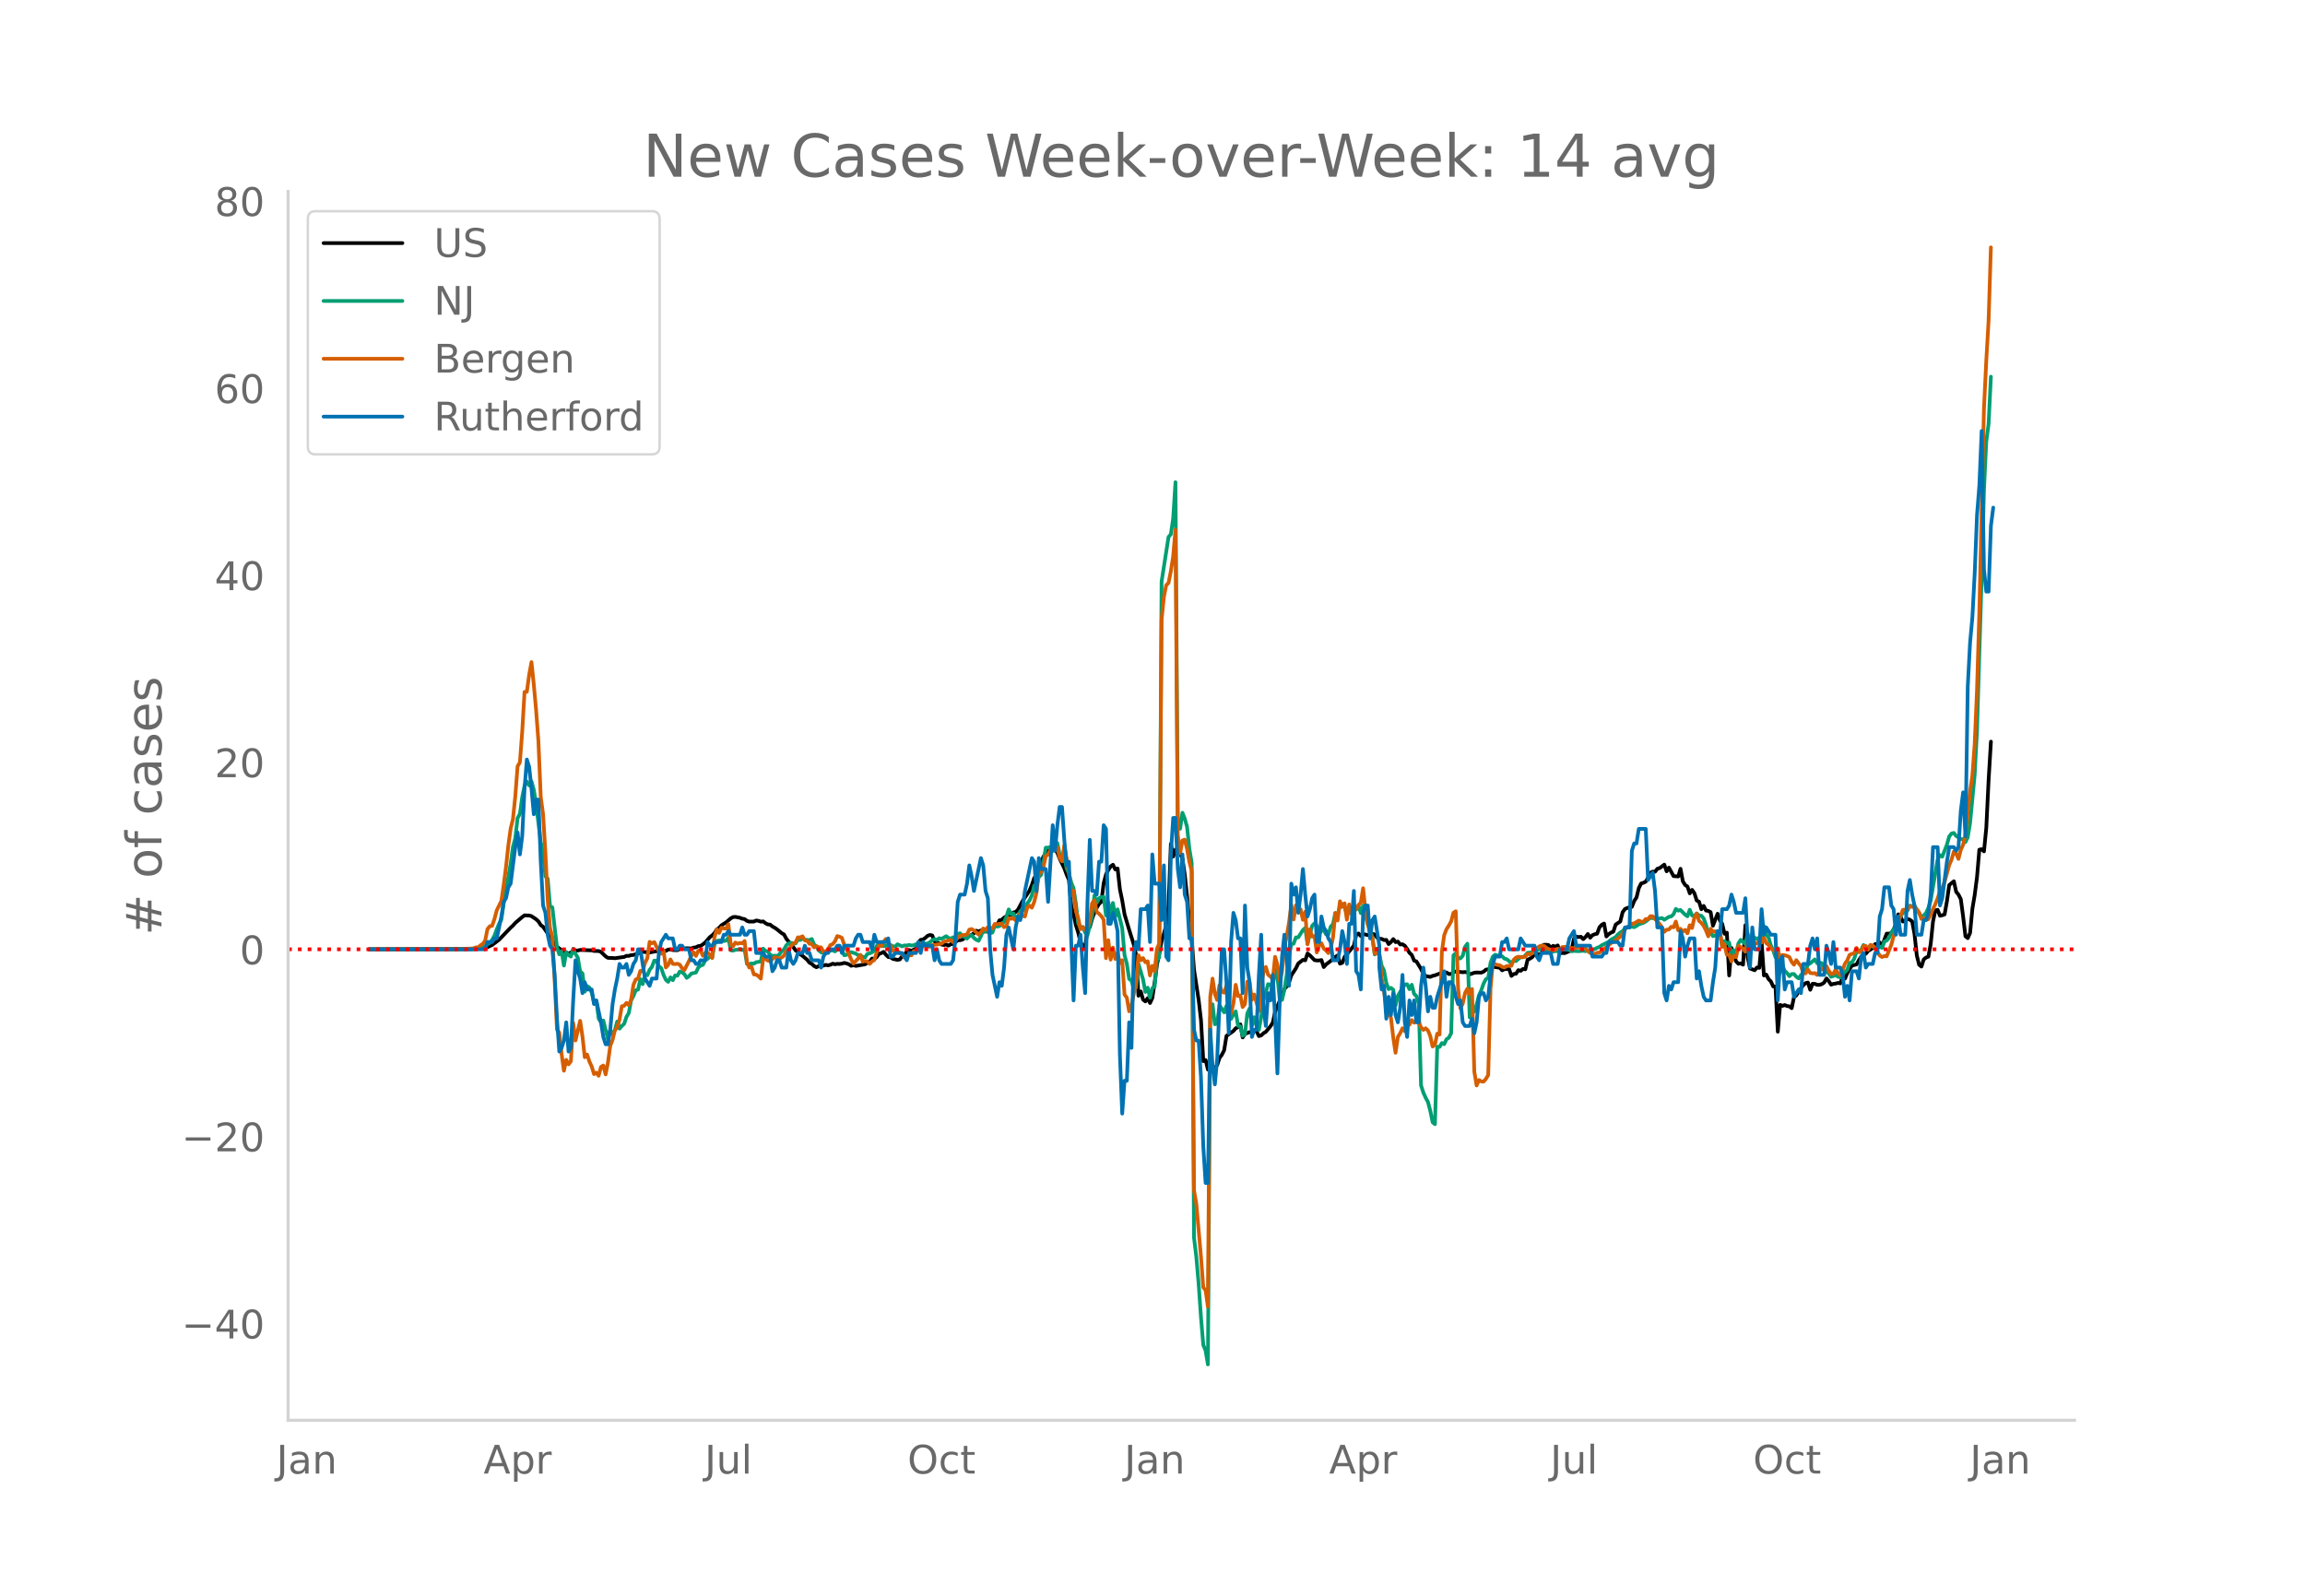 <svg height="864" viewBox="0 0 936 648" width="1248" xmlns="http://www.w3.org/2000/svg" xmlns:xlink="http://www.w3.org/1999/xlink"><defs><style>*{stroke-linecap:butt;stroke-linejoin:round}</style></defs><g id="figure_1"><path d="M0 648h936V0H0z" style="fill:#fff" id="patch_1"/><g id="axes_1"><path d="M117 576.72h725.4V77.76H117z" style="fill:none" id="patch_2"/><path clip-path="url(#p01e6a99930)" d="m149.973 385.492 41.392-.118 4.704-.28.94-.18.941-.296 1.882-.886 1.881-1.412.94-.726 4.705-4.896.94-.854.941-1.07 2.822-2.406.94-.677 1.882.068.941.265 1.882 1.263.94.872.941 1.482.94.699 5.645 8.11 1.882 1.382 1.881 1.083.94.233.942-.337.94-.776 1.882-.068.94-.23 4.704.167.94.237 1.882.05.941.334 1.882 1.833.94.597 1.882.057.94.09 3.763-.52.941-.449.94.032.942-.329.94-.054 1.882-.587.94-.565.941-.133 2.823.276 2.822-.53.94.117.941-.266 1.882.029.94-.546.941-.042.94.251 1.882.072.941-.595.94-.397.942.328.94-.14 1.882.08.94-.345.941-.13.941-.475.94-.097.941-.626.941-.767 1.882-2.165.94-.7.941-.953.94-1.48.942-.617.94-1.043 1.882-1.188 1.881-1.63.941-.519.94-.084 1.882.374.94.37.942.153.94.726.941.3 1.882-.03.94-.43.941.149.94.339.942-.117.94.738.941.494.94.065.941.786.941.497.94.669 1.882 1.527.941.529.94 1.744 1.882 2.367.941.98.94 1.393.942.59.94.965.941.652 1.881 1.592.941 1.195.94.476.942.87.94.49.941-.475.94-.033.942-.163.94-.29.941.198.94-.228.942-.45.94.24.941-.169.94.046.941-.148.941-.281.94.208.942.341.94.62.941-.264.94.319 3.764-.669.94-.615.941-.473.941-1.24.94.133.941-.728.941-1.322.94-.278.942-.527.94 1.174.941.915.94.117.942.654 1.881.397.94-.186.942-1.292.94-.448.941-1.555.94-.534.941.349 1.882-.952.94-2.429.941-1.098.941-.115.94-.68.942-.846.94-.333.941.198.94 2.424.942.328 1.881.947.94.192.941-.196.941.434.941-.578.94-.082 1.882-1.55.94.026.942-.247.94-.726.941-.264 1.882-.955.94-.64.941-1.034.94.328.942-.441.94.63.941-.581.94.543.941.016.941-.781.94-1.815.942-.175.94-1.95.941-.187.94-.894.942-.543.94-.253.941-.374.94-.94.942-.161.94-.978 1.882-3.531 1.881-2.813.94-1.437.942-2.252.94-2.773.941-1.418.94-2.213.942-2.819.94-2.271 1.882-2.814 1.881-.583.941.564.94 1.289.941 2.382 1.882 3.885.94 2.572.941 2.19.941 10.483.94 3.447.942 4.433.94 3.013.941 3.974.94 1.282.942.73.94-7.514.941-.675.94-3.422.941-2.496.941-1.968.94-1.592.942-.846.94-7.606.941-3.485.94-1.848.942-1.403.94-.688.941 1.896.94-.375.942 8.454.94 4.534.941 5.616 1.881 6.31 1.882 6.003.94 4.272.941 16.485.941-1.747.94 3.316.942.734.94-1.32.941 1.979.94-2.07.942-6.252.94-7.306.941-4.464.94-5.141.941-2.935.941-3.644.941-7.73.94-25.113.941 5.179.941-2.839.94 1.075.942.367.94 2.3.941 6.475.94 8.865.942 10.29.94 7.266.941 12.235 1.882 12.224.94 8.13.941 16.684.94-.447.941 3.88.941-3.386.94 2.584.942.255.94-1.365.941-2.808.94-1.29.942-1.846.94-5.825 2.823-2.017.94-1.089.941-.448.94-1.15.941 5.317.941-1.442 1.882-.729.94.242.941-1.143.94.63.942 1.9.94-.291.941-.891.94-.553 1.882-2.267.941-1.48.94-4.387 2.823-6.743.94-2.495.941-1.095.941-1.59.94-2.888 1.882-2.878.941-1.922 1.882-1.474.94.185.941-2.78.94.754 1.882 1.937.94.152.942-.001.94-.182.941 2.858.94-1.066 2.823-2.156.94-.906.942-.582.94 3.328.941-.327.94-2.43 3.764-4.517.94-4.412.941-.567.94 1.05.942-.826 2.822.636.94-.686.941.204.941 1.308.94.445.941.073.941.467.941-.069.94 1.71.941-.815.941-1.209.94 1.227.942-.222.94 1.184.941-.092.94.622.942 1.326.94 1.522.941.886.94 2.278.942.333 1.881 3.077.94 2.025.941.855 1.882.325.94-.428.941-.216 2.823-1.06.94.202.941-.293.94.635.942-.041.94-.789.941-.184 2.822.28.94-.09.942.137.94.824 1.882-.674.94-.089 1.882.049.94-.392.942-.811.94-.156.941-.317.94-.61.941.04 1.882.266.94 1.056.941-.488 1.882-.059.94 2.815.941-.795.941-.105.94-1.449.942.278.94-.762.941.149.94-3.953.941-.379.941-.607.94-1.305.942.169.94-.023.941-.385.94-3.464.942-.034.94.119.941 1.093.94-.767.942.346.94-.51.941 3.187.94-.114.941.05 1.882-.77.94-.678.941-4.453.941-.794.94.174.942-.13.94.966.941-.864.94-1.209.942 1.507.94-1.044.941-.377.94-.214.941-2.57.941-1.07.941-.487.94 5.248.941-.944.941-.619.94-.384.942-2.873 1.881-1.263.94-3.737.942-1.318.94-.444 1.882-.438.94-2.381.941-1.433.941-3.804.94-1.878.941-.283.941-.46.94-1.595.942-2.014.94-.467.941.066.94-1.226.942-.27 1.881-1.405.94 2.722.942-1.493 1.881 3.441 1.881.142.941-3.118.94 5.066.942 1.517.94.631.941 2.767.94-1.419.942 1.358.94 2.965.941.486.94 3.05.942-1.344.94 1.88.941.15.94.51.941 5.502 1.882-4.867.94 2.737.941 1.376.941 4.033.94-.455.942 17.367.94-11.16 1.882 5.478.94.948.941-.166.941.533.94-16.023.941 13.102.941 4.469 1.882.708.94-1.113.941.154.94-10.46.942 13.525.94-.34.941 1.81.94.973.942 2.022.94.072.941 18.307.94-10.896.941.412.941-.333.94.401.942.135.94.727.941-4.53.94-.66.942-1.666 1.881-2.504.94-.802.942-.241.94 2.946.941-2.448.94.035.941.395.941.01.941-.295.94-.62.941-1.69.941 1.087.94 1.436.942-.313.94-.13.941-.263.94.186.942-2.69.94.763.941-2.258.94-1.71.941-1.305 1.882-.5.94-1.707.941-1.44.941-.846.94-.324.942-1.183.94-.517.941-.682.94-1.518.942-.19.94-.52.941 1.879.94-2.99.942-2.469.94.022.941-.261.94-1.487.941-2.066.941-4.032.94 1.054.942 1.89.94-.377.941-.693.94.31.942.717.94 5.038.941 8.738.94 3.79.942.74.94-2.915.941-.745.94-.345.941-5.141.941-9.211.94-4.447.942-.237.94 2.409.941-.2.94-.342.942-5.308.94-6.608 1.882-1.554.94 4.298.941 1.128.941 1.887.94 7.033.941 8.004.941.743.94-2.107.942-9.827.94-5.611.941-7.3.94-11.074.942-.191.94.882.941-9.545.94-19.434.942-15.578h0" style="fill:none;stroke:#000;stroke-linecap:round;stroke-width:1.5" id="line2d_1"/><path clip-path="url(#p01e6a99930)" d="m149.973 385.49 41.392-.082 2.822-.198 1.882-.492.94-.458.941-.92.94-.421.942-1.268.94-1.69.941-2.587.94-2.245.942-1.713.94-6.601 2.823-16.086.94-6.864.941-3.485.94-8.19.941-1.707.941-6.77.94-4.627.942-1.723.94 1.58.941-1.61.94 3.378.942 5.837 1.881 15.447.94 4.173.942 9.686.94.963.941 11.14.94.5 1.882 16.212.94 2.862.942-1.332.94 5.88.941-5.528.94 1.276.942.608.94-3.177.941 2.09.94 1.54.942 5.58.94.78.941 7.431.94-2.266.941.58.941 2.047.94 4.264.942-.962.94 7.279.941 1.466.94-.684 1.882 7.588.941-3.797.94 1.872.942-1.802.94-3.467.941 2.899.94-1.079.941-.873.941-2.801.94-1.589.942-5.131.94-1.748.941-2.337.94-.296.942-4.23.94 2 .941-3.739.94.129.942-2.184.94-1.222.941-2.523.94.033.941 2.313.941.675.94 2.78.942 1.997.94.822.941-1.809.94 1.134.942-1.916.94.08.941-1.677.94.324.942.733.94 1.512.941-.666.94-1.081 1.882-.419.941-2.013.94-.806.941-.318.941-1.827.94-.583.942-.99.94.446.941-5.333.94-1.396.942-.205.94.012.941.22.94-.159.941-1.148.941 5.077.941.131.94-.32.941-.086.941-.208.94.379.942-.336.94 5.966.941.082.94-.272.942.095.94-.605 1.882-.26.94-5.254.941.935.941.214.94 1.313.941.498.941-.085.94.14.942-.666.94-1.331.941-.642.94-1.729.942-.776.94-.195 1.882.235.94-1.65.941.233.941-.569.94.431 1.882.193.94-.462.942 2.255.94.766.941 1.567.94.84.942.312.94-.07.941-.978.94.068.942-.165.94.449.941-.73.94-.043.941.119.941 2.218.94-.153.942-.77.94-.342 1.882.605.94.602.941.229.941.433.94.275.942-1.448.94-.213.941-.431.94-.617.941-1.915.941-1.134.94.84.942.352.94-.214.941.073.94-.318.942.492.94.132.941-.929 1.882.852.94-.4.941.034.94-.226.941.238.941-.11.941-.416 1.881-.36.941.01.94.155.942-.11.94-.504.941-.791.94-.504.942.394.94-.73.941.29 1.881-1.112.941.697.941.323.94-.559.941.663.941-2.104.94-.196.942 1.136.94.367.941.638.94-1.005.942-.397.94 1.152.941.754.94.388.942-1.82.94-2.355.941.528.94-.886.941 1.506.941-.336.94-3.232.942.828.94-.201.941-.917.94-.641.942-2.184.94-3.012.941 1.881.94-.275.942 1.745.94-.541.941-2.083.94-.675.941.152.941-2.639.94-1.27.942-2.035.94-3.953.941.055.94-3.488.942-.932.94-5.184.941-5.837.94-.027.942-.22.94-.66.941-.85.94-.134.941 4.652.941 2.566.94-2.052.942 5.205.94 1.884.941 3.785.94 2.343.942 6.164.94 8.107.941 1.687.94-.25.942 2.275.94 1.13 1.882-7.774.94-8.434.941 3.021.94-1.897.942-.473.94-.11.941 7.581.94-5.446.942 5.336.94-4.966.941 5.623.94-3.036 1.882 7.658.941 10.908.94 3.574.941 6.11.941.711.941 3.213.94-.372.941-9.705 1.882 6.375.94 5.077.941-1.723.941 4.06.94-3.84.942-.595.94-10.878.941-1.005.94-152.656 2.823-18.114.94-1.088.941-6.39.941-14.757.94 138.461.942 2.236.94-6.467.941 2.38.94 3.351.942 8.932.94 5.681.941 152.22.94 7.838.942 10.914.94 13.523.941 11.256.94 2.294.941 5.621.941-140.651.94-5.581.942 8.11.94-.26.941-7.46 1.882 2.86.94-2.615.941 5.092.94.184.942-1.793.94-1.244.941 5.844.94.28.941 3.8.941-.848.94-8.211.942-2.044.94 6.97.941-3.423.94 3.604.942 1.49.94-5.137.941-6.836 1.882-6.565.94.351.941.553.94-6.76.941 2.756.941 9.316.94.208.942-4.029.94-6.14.941-7.707.94-4.747.942-.229.94-2.547.941.006 1.882-2.997.94-.815.941 6.396.94-4.008.941-3.283.941-.984.94.932.942 3.396.94-1.316.941-.235.94 1.65.942.11.94-3.178.941-1.06.94-4.444.942.617.94-3.556.941-.76.94.916.941 3.51.941-2.105.94 1.185.942-1.457.94.138.941-1.463.94 2.947.942-3.073 1.881 7.664.94 1.931.942 3.418.94 6.864.941-2.41.94 2.285.941 4.713.941 1.842.941 5.135.94 2.52.941-.525.941.763.94 6.348.942-3.843.94-1.662 1.882-2.941.94-.14.941 2.018.941-1.796.94 3.7.942.894.94 3.18.941 33.091.94 2.924.941 2.095.941 1.747.94 3.559.942 4.634.94.788.941-31.405.94.015.942-1.545.94.437.941-2.007.94-.611.942-1.82.94-31.638.941-.83.94 2.073.941-.003.941-1.017.94-3.635.942-1.301.94 29.91.941-3.677.94 1.405.942-2.944.94-3.724.941-2.05.94-2.721.942-1.787.94-.572.941-6.09.94-2.5.941-.787.941.363.94-.046.942.309.94.962.941.244.94.752.942.922.94-1.133.941.21 1.882-1.68.94.123.941-.696.94-1.122.941-.042.941-.162.94.22.942-.87.94-.676.941-.027.94.107.942.44.94.079.941.308.94.168.942-.226.94.083 1.882-.733 1.881.027.94.19.942.525.94-.153 1.882.113 1.881-.165.941.156 1.882-.556.94-.015.941-.281.94-.504.941-.376.941-.663 2.822-1.402.941-.87 1.882-1.042.94-1.112.941-.751.94-.572.942-.998.94-.584.941.01.94-.245.942.223.94-.51.941-.66 1.881-.602.941-.571 1.882-1.479.94.16.941-.273.94.575 1.882-.36.941.69 1.882-1.183.94-.174.941-.88.94-2.15.941.694.941-.263 1.882 1.888.94.675.941-2.655.94 2.33.942.2.94-1.03.941.855.94.061.942 1.088.94 2.584.941 3.815.94-.9.941 1.707.941-.241.94-.547.942-.978.94 5.966.941-2.2.94.954.942-.376.94 5.529.941-2.38.94 1.112.942-3.9.94-1.436 1.882 1.701.94-4.316.941 4.255.94-.794.942-1.732.94.565.941-.605.94 1.115.942-5.807.94 3.48.941 1.142.94 3.26.942 1.939.94 2.847.941.177.94 5.99.941-2.654.941 2.055.94.834.942 1.308.94-.862.941-.027.94 1.12.942.676.94-1.356 1.882-1.882.94-2.376.941-.526 1.882-1.585.94 1.533.941-.235.941.235.94 2.691.941.837.941.501.94 1.512 1.882-.669.941.627.94.268.942-1.43.94-.735.941-.883.94-2.823.941-.262.941-1.424.941-2.948.94-.198.941-.446.941-1.983 1.882 1.635.94-1.482 1.882.993.94-.043.941-.48.941.544.94-2.553.942-.443.94-1.06.941-1.93.94-1.629.941-.92.941-3.393 1.882-2.22 1.881-1.04.94-1.991.942.244.94-.18.941 1.622.94 1.356.942 1.552.94-.574.941-1.026.94-2.047.941-2.936 2.823-16.77.94-1.732.941.617 1.882-4.847.94-3.345.941-1.194.94-.242.942 1.247.94.5.941.761.94.015.941 1.176.941-1.906.94-5.73 1.882-19.752.941-17.86 1.882-61.973.94-35.602.941-19.757.94-7.17.942-19.222h0" style="fill:none;stroke:#009e73;stroke-linecap:round;stroke-width:1.5" id="line2d_2"/><path clip-path="url(#p01e6a99930)" d="m149.973 385.49 36.688-.087 4.704-.233.94-.087.941-.407h.941l.941-.815.94-.611.941-1.281.941-4.686.94-1.164.942-.175.94-2.706.941-3.551 1.882-3.871.94-6.461.941-7.306.94-8.702.942-6.869.94-3.87.941-9.14.94-12.281.941-1.63.941-12.428.94-16.153.942-.058.94-6.956.941-5.094.94 9.11.942 10.449.94 12.69.941 22.497.94 7.014.942 15.368.94 19.558.941 11.234.94 3.668.941 17.433.941 20.228.94 1.222.942 8.673.94 6.782.941-4.424.94 1.804.942-1.222.94-15.57.941 7.1 1.882-7.945.94 6.287.941 8.47.94-1.078.941 2.823.941 2.038.94 3.085.942-.582.94 1.251.941-3.58.94-.582.942 3.61.94-4.745.941-6.84.94-2.415.942-3.9.94-1.164.941-3.173.94-5.442.941-.175.941-1.193.94.902.942-2.096.94-6.111.941-2.183.94-.379.942-3.114.94.087.941-3.317.94-1.892.942-6.665.94.582.941-.495 1.881 3.813.941.902.94-1.339.942 6.927.94-1.019.941-2.24.94 1.804.942.087.94-.145.941.378.94 1.455.942.757 1.881-3.725.94-2.067.941-1.426.941 1.455.941-2.095.94-.117.941 2.154.941-1.222.94-.03.942.728.94 1.455.941-8.498.94-3.202.942 1.485.94-2.096.941.291.94.058.941-1.775.941 8.004.941.96.94-1.513.941.495.941-.35.94.175.942-.96.94 8.41.941 2.358.94-.233.942 3.027.94.117.941.61.94.99.942-8.12.94.03.941.756.94.204 1.882-1.572.94.233.942.35.94-.437.941-.786.94-2.096.942-.29.94-1.398.941-1.164.94-.407.942-2.067.94.03.941-.466.94 1.659.941.174.941 1.223.94.058.942 1.397.94-.524.941.495h.94l.942 1.775.94-.175.941-.698.94-1.805.942-.378.94-1.135.941-2.154.94.262.941.466.941 2.794 1.882 3.638.94 2.357.941 1.63 1.882-1.979.94-1.542.941 2.736.94-.204.942.145.94.99.941-1.019.94-.553 1.882-6.024.94.436.942-1.775.94-1.194.941 1.572.94 1.048.942 2.183.94-.117.941.146.94.844.942.466.94 1.338.941-.436.94-.582.941.203.941-1.717.941.117.94-.437.941-2.532.941.262.94.524.942.233.94.029.941-.64 1.882-.204 1.881-.408.94-.756 1.882-.524.941-.204.94.902.941-.611.941-1.252.94-.669.942-.32 1.881-.233.94-2.008.942-.233.94.582.941.728.94.96.942-.99.94-1.513.941.611.94-1.135.941.35.941.145.94-1.804.942.116.94-.175.941.059.94 1.31.942-.292.94-3.463.941.35.94-.234.942.844.94-.873.941-1.92.94.989.941.262.941-3.551.94-.873.942.844.94-2.3.941-3.754.94-7.916.942-.524.94-2.067.941-4.394.94-.583.942-1.804.94.378.941-1.92.94.436.941 4.22.941 1.397.94-6.49 1.882 10.827.941 9.575.94-1.979.942 8.324.94 2.794.941 4.54.94-.873.942 1.193.94-1.455.941-2.27.94-7.16.941-1.193.941 4.715.94.757.942.96.94 1.455.941 15.6.94-7.276.942 7.888.94-4.89.941 4.599.94-2.387.942 4.104.94-1.193.941 13.94.94 1.252.941 5.56.941-2.358 1.882-9.518.94-10.885.941 2.067.94-.932.942 1.688.94-.378.941 5.734.94-3.871.942 2.183.94-9.11.941-2.183.94-131.35.941-9.342.941-4.773.941-.931.94-4.715.941-6.054.941-10.856.94 123.928.942 7.509.94-5.24.941-.32.94 3.755.942 5.297.94 3.638.941 129.69.94 5.443 1.882 21.42.941 12.574.94 1.135.941 6.665.941-125.703.94-7.48.942 6.229.94 2.445.941-6.025.94 2.648.942.408.94-2.852.941 8.41.94 2.795.942-3.93.94-7.625.941 4.57.94-.291.941 4.744.941-1.164.94-9.11.942.466.94 6.897.941-2.153 1.882 6.694.94-10.129.941-5.617.94-2.154.942 3.173.94.756.941 1.136.94-9.168.941 3.143.941 6.548.94-3.696.942-9.954.94-4.249.941-5.617.94-7.276.942 5.937.94-5.792.941 1.98.94-.379.942 4.308.94-3.26.941 13.213.94-6.083.941 2.94.941-.204.94 6.665.942-2.823.94-.931.941 2.153.94.786.942 1.077.94-1.95.941-4.366.94-10.012.942 3.086.94-7.83.941 2.3.94-1.456.941 6.665.941-6.199.94 3.871.942-3.55.94 1.687.941-1.804.94-.931.942-5.85.94 8.935.941 5.355.94 4.22.942 1.775.94 6.258.941-.087.94.436.941 9.517.941 5.297.941 6.403.94 2.94.941 1.455.941 8.033.94 6.258.942-6.374.94-1.543.941-2.037.94 1.193.942-2.765.94.146.941-1.892.94 1.077.942-1.223.94.844.941 2.27.94 1.02.941-.641.941.873.94 2.3.942 4.22.94-.728.941-4.482.94.349.942-33.645.94-6.694.941-2.445.94-1.455.942-1.688.94-3.522.941-.61.94 31.257.941 8.179.941-1.892.94-4.337.942-1.746.94 2.241.941-2.154.94 33.558.942 5.646.94-2.212.941.553.94.088.942-1.106.94-1.543.941-35.187.94-10.623.941.785.941.291.94.146.942.611.94.291.941-.611 1.882-.087.94-2.445.941-.873.94-.379.942.291 1.881-.261.94-1.252.941.35 1.882-1.078.94-1.455.941-.757.941-.378.94.087.942.815.94.524 1.882.582 1.881-.67.941.205.94-.932 1.882-.087.94.407 1.882.146 1.882-.378.94.262.941-.204.941.436.94 1.048.942.786.94.116.941.379.94-.582.941-.059 1.882-1.455 2.822-2.415 1.882-1.077 1.881-1.514.94-1.28.942-1.63.94-1.106.941-.204.94-1.077.942-.087 1.881-1.164.94.465.941.03.941-1.136.94.088.942-1.252.94.058.941 1.165.94.756 1.882 2.503.941 1.892.94-.873.942-.087.94-1.077.941.204.94-2.358.941 3.55.941-.581.94 1.135.942-.699.94 1.368.941-3.26.94 1.106.942-4.22.94-1.659.941 2.969.94.844.942 1.222.94 1.834.941 2.387.94-3.056.941 1.106.941-.059.94 1.456.942-1.718.94 6.52.941-1.048.94 4.278.942-.029.94 2.765.941-2.328.94.611.942-4.627 1.881 1.047.94 1.34.941-4.483.941 2.212h.94l.942-1.048.94-.116.941-.873.94.61.942-2.037.94 2.242.941.698.94 1.339 1.882 1.6.941-1.571.94 4.977.941-2.241.941.145.94.262.942.466.94 1.95.941 1.135.94-1.834.942 1.281.94 1.077.941 2.852.94.175.942-1.572.94 1.397.941.146.94-.088.941.728.941-1.484.941-1.106.94.407.941-1.397.941 1.834.94 1.339.942-.059.94-1.775.941 1.542.94.845.942-2.183.94-2.532.941-1.34.94-2.211.941-.437.941-.204.941-2.211.94 1.775.941-.291.941-2.27h.94l.942 1.513.94-1.92.941.232.94.931 1.882 3.144.941.582.94-.379.942.088 1.881-4.657.94-3.493 1.882-5.413.94-2.881.942-2.416 1.881-.204.94-1.193.942.175.94.058.941.844.94 1.368.942 2.648.94-.233.941.524.94-.203.941-1.805.941-2.3.94-1.978.942-2.329.94-2.94.941-1.309.94-2.445 1.882-6.868.941-2.183.94-3.26.942.786.94 2.154.941-3.668.94-2.037.941-4.162 1.882-17.608.94-6.374.941-12.777.941-21.828.94-31.172 1.882-83.064.941-19.471.94-16.211.942-29.949h0" style="fill:none;stroke:#d55e00;stroke-linecap:round;stroke-width:1.5" id="line2d_3"/><path clip-path="url(#p01e6a99930)" d="M149.973 385.49h47.036l.941-2.964h1.882l.94-1.482h.941l1.882-8.894.94-5.93.941-1.482.94-4.447.942-1.483 1.881-14.823.94-5.93.941 8.895.941-7.412.94-19.27.942-11.86.94 2.965.941 8.894.94 10.377.942-5.93h.94l.941 25.2.94 17.788.942 2.965.94 8.894.941 4.447.94 1.483.941 10.376.941 17.788.94 13.341.942-1.482.94-2.965.941-7.411.94 11.858.942-1.482.94-19.27.941-16.306.94 4.447.942 2.964.94 5.93.941-4.447.94 2.964h1.882l.94 5.93.942-1.483 1.881 8.895.94 5.929.942 2.965h.94l.941-5.93.94-10.376.942-5.93.94-4.447.941-5.929.94 1.482h.941l.941-1.482.94 4.447.942-1.482.94-2.965.941-1.482.94-4.447h.942l1.881 11.858 1.882 2.965.94-2.965h1.882l.94-10.376.941-4.447 1.882-2.965.94 1.483h1.882l.94 4.447h.941l.941-1.483h.94l.942 1.483h1.881l.94 4.447h.941l.941 1.482h.941l.94-1.482h1.882l.94-7.412.942 1.482h.94l.941-1.482h2.822l.941-2.965h.94l.941-1.482.941 1.482h3.763l.94-2.964.942 2.964h.94l.941-1.482h1.882l.94 8.894h2.823l.94 1.482h1.882l.94 5.93.941-1.483.94-2.964h.942l.94 2.964h1.882l.94-7.411.941 4.447.941 1.482.94-1.482.942-2.965h1.881l.94-2.965.941 2.965h.941l.94 2.965h2.823l.94 2.964.942-4.447.94-1.482h.941l.94-1.482h1.882l.941-1.483h.94l.941 2.965.941-2.965h3.763l.94-2.964.942-1.483h.94l.941 2.965h2.822l.941 2.965.94-5.93.941 2.965h3.763l.941-1.482.94 7.411h.942l.94-1.482h2.823l1.881 2.965.94-2.965h2.823l.94-4.447.941 4.447.941-4.447.94 1.482h2.823l.94 5.93.942-4.447.94 4.447.941 1.482h3.763l.94-1.482.941-8.894.941-14.824.94-2.965h1.882l.941-4.447.94-7.411.942 4.447.94 5.93 2.823-13.342.94 2.965.941 10.376.94 2.965.941 20.753.941 10.376 1.882 8.894.94-5.93.941 1.483.94-7.412.942-13.34.94-2.965 1.882 8.894.94-8.894.941-4.447.941 1.482.94-4.447.941-7.412 2.823-13.341.94 1.482.941 11.86.94-13.342.942 4.447h1.881l.94 13.341 1.882-31.13.941 10.377.94-10.376.941-7.412h.941l.94 13.341.942 10.377.94-1.483.941 32.612.94 23.717.942-22.235h.94l.941-4.447.94 13.341.942 10.377.94-37.059.941-25.2.94 20.753h.941l.941 1.482.94-13.34h.942l.94-14.824.941 1.482.94 38.541h.942l.94-4.447.941 2.965.94 4.447.942 50.4.94 23.717.941-13.34h.94l.941-23.718.941 10.376.941-38.541.94-4.447.941 2.965.941-16.306h1.882l.94-1.483.941 14.824.94-35.576.942 11.858h1.881l.94 14.824.941-22.235.941 37.058.941 1.483.94-42.988.941-14.824h.941l.94 20.753.942 7.412.94-13.341.941 16.305.94 2.965.942 14.824h.94l.941 37.058.94 4.447h.942l.94 14.824.941 28.164.94 14.824h.941l.941-62.259.94 14.824.942 7.411.94-10.376 1.882-44.47h.94l.941 13.34.941 20.754.94-37.06.942-11.858.94 2.965.941 7.412h.94l.941 22.235.941-35.577.94 25.2.942 5.93.94 22.235.941-2.965h.94l.942-22.235.94-16.306.941 29.647.94 7.412.942-13.341.94 2.964.941-10.376.94 17.788.941 22.235.941-29.647.94-17.788.942-8.894 1.881 20.753.94-41.506.942 4.447.94-2.964.941 10.376.94-7.412.942-10.376.94 10.376.941 8.895.94-2.965.941-4.447.941-1.483.94 19.27h.942l.94-10.375.941 4.447.94 1.482.942 2.965.94 1.482.941 7.412h1.882l.94-4.447.941-7.412.94 4.447.941 8.894.941-16.306h.94l.942-13.34.94 32.61.941 1.483.94 5.93.942-31.13.94-2.965h.941l.94 13.342.942-7.412.94-1.482 1.882 11.858v8.894l.94 8.894.941-1.482.941 13.341.94-8.894.941 7.412.941-8.894.94 8.894.942 2.965.94-5.93.941-13.34.94 19.27.942 5.929.94-14.824.941 5.93.94-5.93.942 8.895h.94l.941-14.824.94-7.412.941 7.412.941 10.377.94-5.93.942 4.447h.94l.941-4.447 1.882-5.93.94-4.446.941 10.376.94-5.93h.942l.94 1.483.941 4.447.94 2.965.941-1.483.941 8.895.94 1.482h1.882l.941-2.965.94 5.93.942-4.447.94-10.377.941-1.482h.94l.942 2.964.94-1.482.941-8.894.94-4.447.941-2.965h1.882l.94-5.93h.941l.941-1.481.94 4.447h3.764l.94-4.447 1.882 2.964h3.763l.94 4.447.941 1.483.941-2.965h3.763l.94 4.447h1.882l.941-5.93h2.822l.94-4.446 1.882-2.965.941 5.93h5.645l.94 4.446h3.763l.941-1.482h.94l.941-4.447h3.763l.941 1.482h.94l.942-7.411h1.881l.94-31.13.942-2.964h.94l.941-5.93h2.822l.94 20.753 1.882-2.965.941 7.412.94 14.824h1.882l.941 26.682.94 2.964.942-5.929.94 1.482.941-2.964h1.881l.941-20.753.94 2.965.942 7.411.94-4.447.941-2.964h1.882l.94 16.305.941-2.964.94 5.93.942 4.446.94 1.482h1.882l.94-7.411.941-5.93.94-14.823.942 1.482.94-10.376h1.882l.94-1.483.941-4.447.941 2.965.94 4.447h2.823l.94-5.93.941 17.789.941 10.376.94-16.305.942 8.894h1.881l.94-16.306.942 10.376.94-2.964 1.882 2.964h1.881l.941 26.682.94-16.305.941-1.483.941 13.341.94-2.964h1.882l.941 5.93 1.882-2.966.94 1.483.941-11.859h1.882l.94-7.412.941-2.964.94 4.447.941-4.447.941 14.823h1.882l.94-11.859.941 2.965.94 4.447.942-8.894.94 10.376h1.882l.94 2.965.941 8.894.941-4.447.94 5.93.941-11.86h1.882l.94 2.965.941-8.894.941-1.482.94 5.93.942-1.483h1.881l.94-4.447h.942l.94-14.823.941-2.965.94-8.894h1.882l.941 7.411.94 1.483.941 10.376.941-7.411.94 7.411h1.882l.941-17.788.94-4.447.942 5.93.94 4.446.941 11.86h1.882l.94-5.93h.941l.94-2.965.941-7.412.941-19.27h1.882l.94 23.717.941-2.964 1.882-14.824.94-5.93h1.882l.94 1.483.941-1.482.941-14.824.94-7.411.941 17.788.941-60.776.94-17.788.942-10.377.94-17.788.941-23.718.94-11.858.942-22.236.94 56.33.941 8.894h.94l.942-26.683.94-7.411h0" style="fill:none;stroke:#0072b2;stroke-linecap:round;stroke-width:1.5" id="line2d_4"/><path clip-path="url(#p01e6a99930)" d="M117 385.49h725.4" style="fill:none;stroke:red;stroke-dasharray:1.5,2.475;stroke-dashoffset:0;stroke-width:1.5" id="line2d_5"/><path d="M117 576.72V77.76" style="fill:none;stroke:#d3d3d3;stroke-linecap:square;stroke-linejoin:miter;stroke-width:1.25" id="patch_3"/><path d="M117 576.72h725.4" style="fill:none;stroke:#d3d3d3;stroke-linecap:square;stroke-linejoin:miter;stroke-width:1.25" id="patch_4"/><g id="matplotlib.axis_1"><g id="xtick_1"><g style="fill:#696969" transform="matrix(.16 0 0 -.16 112.24 598.378)" id="text_1"><defs><path d="M9.813 72.906h9.859V5.078q0-13.187-5-19.14-5-5.954-16.094-5.954h-3.75v8.297h3.078q6.531 0 9.219 3.672Q9.813-4.39 9.813 5.078z" id="DejaVuSans-74"/><path d="M34.281 27.484q-10.89 0-15.093-2.484-4.204-2.484-4.204-8.5 0-4.781 3.157-7.594 3.156-2.797 8.562-2.797 7.485 0 12 5.297 4.516 5.297 4.516 14.078v2zm17.922 3.72V0H43.22v8.297Q40.14 3.328 35.547.953q-4.594-2.375-11.234-2.375-8.391 0-13.36 4.719Q6 8.016 6 15.922q0 9.219 6.172 13.906 6.187 4.688 18.437 4.688h12.61v.89q0 6.203-4.078 9.594-4.078 3.39-11.453 3.39-4.688 0-9.141-1.124-4.438-1.125-8.531-3.375v8.312q4.921 1.906 9.562 2.844 4.64.953 9.031.953 11.875 0 17.735-6.156 5.86-6.14 5.86-18.64z" id="DejaVuSans-97"/><path d="M54.89 33.016V0h-8.984v32.719q0 7.765-3.031 11.61-3.031 3.858-9.078 3.858-7.281 0-11.484-4.64-4.204-4.625-4.204-12.64V0H9.08v54.688h9.03v-8.5q3.235 4.937 7.594 7.374Q30.078 56 35.797 56q9.422 0 14.25-5.828 4.844-5.828 4.844-17.156z" id="DejaVuSans-110"/></defs><use xlink:href="#DejaVuSans-74"/><use x="29.492" xlink:href="#DejaVuSans-97"/><use x="90.771" xlink:href="#DejaVuSans-110"/></g></g><g id="xtick_2"><g style="fill:#696969" transform="matrix(.16 0 0 -.16 196.34 598.378)" id="text_2"><defs><path d="M34.188 63.188 20.797 26.906h26.812zm-5.579 9.718h11.188L67.578 0h-10.25l-6.64 18.703h-32.86L11.188 0H.78z" id="DejaVuSans-65"/><path d="M18.11 8.203v-29H9.077v75.484h9.031v-8.296q2.844 4.875 7.157 7.234Q29.594 56 35.594 56q9.968 0 16.187-7.906 6.235-7.907 6.235-20.797T51.78 6.484q-6.218-7.906-16.187-7.906-6 0-10.328 2.375-4.313 2.375-7.157 7.25zm30.578 19.094q0 9.906-4.079 15.547-4.078 5.64-11.203 5.64-7.14 0-11.218-5.64-4.079-5.64-4.079-15.547 0-9.906 4.078-15.547 4.079-5.64 11.22-5.64 7.124 0 11.202 5.64t4.078 15.547z" id="DejaVuSans-112"/><path d="M41.11 46.297q-1.516.875-3.297 1.281Q36.03 48 33.89 48q-7.625 0-11.703-4.953-4.079-4.953-4.079-14.234V0H9.08v54.688h9.03v-8.5q2.844 4.984 7.375 7.39Q30.031 56 36.531 56q.922 0 2.047-.125 1.125-.11 2.484-.36z" id="DejaVuSans-114"/></defs><use xlink:href="#DejaVuSans-65"/><use x="68.408" xlink:href="#DejaVuSans-112"/><use x="131.885" xlink:href="#DejaVuSans-114"/></g></g><g id="xtick_3"><g style="fill:#696969" transform="matrix(.16 0 0 -.16 286.134 598.378)" id="text_3"><defs><path d="M8.5 21.578v33.11h8.984V21.922q0-7.766 3.016-11.656 3.031-3.875 9.094-3.875 7.265 0 11.484 4.64 4.234 4.64 4.234 12.656v31h8.985V0h-8.984v8.406Q42.047 3.422 37.718 1q-4.313-2.422-10.032-2.422-9.421 0-14.312 5.86Q8.5 10.296 8.5 21.578zM31.11 56z" id="DejaVuSans-117"/><path d="M9.422 75.984h8.984V0H9.422z" id="DejaVuSans-108"/></defs><use xlink:href="#DejaVuSans-74"/><use x="29.492" xlink:href="#DejaVuSans-117"/><use x="92.871" xlink:href="#DejaVuSans-108"/></g></g><g id="xtick_4"><g style="fill:#696969" transform="matrix(.16 0 0 -.16 368.502 598.378)" id="text_4"><defs><path d="M39.406 66.219q-10.75 0-17.078-8.016-6.312-8-6.312-21.828 0-13.766 6.312-21.781 6.328-8 17.078-8 10.735 0 17.016 8 6.281 8.015 6.281 21.781 0 13.828-6.281 21.828-6.281 8.016-17.016 8.016zm0 8q15.328 0 24.5-10.281 9.188-10.282 9.188-27.563 0-17.234-9.188-27.516-9.172-10.28-24.5-10.28-15.375 0-24.593 10.25-9.204 10.265-9.204 27.546t9.204 27.563q9.218 10.28 24.593 10.28z" id="DejaVuSans-79"/><path d="M48.781 52.594v-8.407q-3.812 2.11-7.64 3.157-3.828 1.047-7.735 1.047-8.75 0-13.593-5.547-4.829-5.532-4.829-15.547 0-10.016 4.829-15.563 4.843-5.53 13.593-5.53 3.907 0 7.735 1.046 3.828 1.047 7.64 3.156V2.094Q45.016.344 40.984-.531q-4.015-.89-8.562-.89-12.36 0-19.64 7.765-7.266 7.765-7.266 20.953 0 13.375 7.343 21.031Q20.22 56 33.016 56q4.14 0 8.093-.86 3.953-.843 7.672-2.546z" id="DejaVuSans-99"/><path d="M18.313 70.219V54.688h18.5v-6.985h-18.5V18.016q0-6.688 1.828-8.594 1.828-1.906 7.453-1.906h9.218V0h-9.218q-10.407 0-14.36 3.875-3.953 3.89-3.953 14.14v29.688H2.687v6.984h6.594V70.22z" id="DejaVuSans-116"/></defs><use xlink:href="#DejaVuSans-79"/><use x="78.711" xlink:href="#DejaVuSans-99"/><use x="133.691" xlink:href="#DejaVuSans-116"/></g></g><g id="xtick_5"><g style="fill:#696969" transform="matrix(.16 0 0 -.16 456.55 598.378)" id="text_5"><use xlink:href="#DejaVuSans-74"/><use x="29.492" xlink:href="#DejaVuSans-97"/><use x="90.771" xlink:href="#DejaVuSans-110"/></g></g><g id="xtick_6"><g style="fill:#696969" transform="matrix(.16 0 0 -.16 539.708 598.378)" id="text_6"><use xlink:href="#DejaVuSans-65"/><use x="68.408" xlink:href="#DejaVuSans-112"/><use x="131.885" xlink:href="#DejaVuSans-114"/></g></g><g id="xtick_7"><g style="fill:#696969" transform="matrix(.16 0 0 -.16 629.502 598.378)" id="text_7"><use xlink:href="#DejaVuSans-74"/><use x="29.492" xlink:href="#DejaVuSans-117"/><use x="92.871" xlink:href="#DejaVuSans-108"/></g></g><g id="xtick_8"><g style="fill:#696969" transform="matrix(.16 0 0 -.16 711.87 598.378)" id="text_8"><use xlink:href="#DejaVuSans-79"/><use x="78.711" xlink:href="#DejaVuSans-99"/><use x="133.691" xlink:href="#DejaVuSans-116"/></g></g><g id="xtick_9"><g style="fill:#696969" transform="matrix(.16 0 0 -.16 799.917 598.378)" id="text_9"><use xlink:href="#DejaVuSans-74"/><use x="29.492" xlink:href="#DejaVuSans-97"/><use x="90.771" xlink:href="#DejaVuSans-110"/></g></g></g><g id="matplotlib.axis_2"><g id="ytick_1"><g style="fill:#696969" transform="matrix(.16 0 0 -.16 73.733 543.505)" id="text_10"><defs><path d="M10.594 35.5h62.593v-8.297H10.594z" id="DejaVuSans-8722"/><path d="M37.797 64.313 12.89 25.39h24.906zm-2.594 8.593H47.61V25.391h10.407v-8.203H47.609V0h-9.812v17.188H4.89v9.515z" id="DejaVuSans-52"/><path d="M31.781 66.406q-7.61 0-11.453-7.5Q16.5 51.422 16.5 36.375q0-14.984 3.828-22.484 3.844-7.5 11.453-7.5 7.672 0 11.5 7.5 3.844 7.5 3.844 22.484 0 15.047-3.844 22.531-3.828 7.5-11.5 7.5zm0 7.813q12.266 0 18.735-9.703 6.468-9.688 6.468-28.141 0-18.406-6.468-28.11-6.47-9.687-18.735-9.687-12.25 0-18.718 9.688-6.47 9.703-6.47 28.109 0 18.453 6.47 28.14Q19.53 74.22 31.78 74.22z" id="DejaVuSans-48"/></defs><use xlink:href="#DejaVuSans-8722"/><use x="83.789" xlink:href="#DejaVuSans-52"/><use x="147.412" xlink:href="#DejaVuSans-48"/></g></g><g id="ytick_2"><g style="fill:#696969" transform="matrix(.16 0 0 -.16 73.733 467.537)" id="text_11"><defs><path d="M19.188 8.297h34.421V0H7.33v8.297q5.609 5.812 15.296 15.594 9.703 9.797 12.188 12.64 4.734 5.313 6.609 9 1.89 3.688 1.89 7.25 0 5.813-4.078 9.469-4.078 3.672-10.625 3.672-4.64 0-9.797-1.61-5.14-1.609-11-4.89v9.969Q13.767 71.78 18.938 73q5.188 1.219 9.485 1.219 11.328 0 18.062-5.672 6.735-5.656 6.735-15.125 0-4.5-1.688-8.531-1.672-4.016-6.125-9.485-1.218-1.422-7.765-8.187-6.532-6.766-18.453-18.922z" id="DejaVuSans-50"/></defs><use xlink:href="#DejaVuSans-8722"/><use x="83.789" xlink:href="#DejaVuSans-50"/><use x="147.412" xlink:href="#DejaVuSans-48"/></g></g><g id="ytick_3"><use xlink:href="#DejaVuSans-48" style="fill:#696969" transform="matrix(.16 0 0 -.16 97.32 391.57)" id="text_12"/></g><g id="ytick_4"><g style="fill:#696969" transform="matrix(.16 0 0 -.16 87.14 315.602)" id="text_13"><use xlink:href="#DejaVuSans-50"/><use x="63.623" xlink:href="#DejaVuSans-48"/></g></g><g id="ytick_5"><g style="fill:#696969" transform="matrix(.16 0 0 -.16 87.14 239.634)" id="text_14"><use xlink:href="#DejaVuSans-52"/><use x="63.623" xlink:href="#DejaVuSans-48"/></g></g><g id="ytick_6"><g style="fill:#696969" transform="matrix(.16 0 0 -.16 87.14 163.666)" id="text_15"><defs><path d="M33.016 40.375q-6.641 0-10.532-4.547-3.875-4.531-3.875-12.437 0-7.86 3.875-12.438 3.891-4.562 10.532-4.562 6.64 0 10.515 4.562 3.875 4.578 3.875 12.438 0 7.906-3.875 12.437-3.875 4.547-10.515 4.547zm19.578 30.922v-8.984q-3.719 1.75-7.5 2.671-3.782.938-7.5.938-9.766 0-14.922-6.594-5.14-6.594-5.875-19.922 2.875 4.25 7.219 6.516 4.359 2.266 9.578 2.266 10.984 0 17.36-6.672 6.374-6.657 6.374-18.125 0-11.235-6.64-18.032-6.641-6.78-17.672-6.78-12.657 0-19.344 9.687-6.688 9.703-6.688 28.109 0 17.281 8.204 27.563 8.203 10.28 22.015 10.28 3.719 0 7.5-.734t7.89-2.187z" id="DejaVuSans-54"/></defs><use xlink:href="#DejaVuSans-54"/><use x="63.623" xlink:href="#DejaVuSans-48"/></g></g><g id="ytick_7"><g style="fill:#696969" transform="matrix(.16 0 0 -.16 87.14 87.698)" id="text_16"><defs><path d="M31.781 34.625q-7.031 0-11.062-3.766-4.016-3.765-4.016-10.343 0-6.594 4.016-10.36Q24.75 6.391 31.78 6.391q7.032 0 11.078 3.78 4.063 3.798 4.063 10.345 0 6.578-4.031 10.343-4.016 3.766-11.11 3.766zm-9.86 4.188q-6.343 1.562-9.89 5.906Q8.5 49.079 8.5 55.329q0 8.733 6.219 13.812 6.234 5.078 17.062 5.078 10.89 0 17.094-5.078 6.203-5.079 6.203-13.813 0-6.25-3.547-10.61-3.531-4.343-9.828-5.906 7.125-1.656 11.094-6.5 3.984-4.828 3.984-11.796 0-10.61-6.468-16.282-6.47-5.656-18.532-5.656-12.047 0-18.531 5.656-6.469 5.672-6.469 16.282 0 6.968 4 11.797 4.016 4.843 11.14 6.5zM18.314 54.39q0-5.657 3.53-8.828 3.548-3.172 9.938-3.172 6.36 0 9.938 3.172 3.593 3.171 3.593 8.828 0 5.672-3.593 8.843-3.578 3.172-9.938 3.172-6.39 0-9.937-3.172-3.532-3.172-3.532-8.843z" id="DejaVuSans-56"/></defs><use xlink:href="#DejaVuSans-56"/><use x="63.623" xlink:href="#DejaVuSans-48"/></g></g><g style="fill:#696969" transform="matrix(0 -.2 -.2 0 65.573 379.813)" id="text_17"><defs><path d="M51.125 44H36.922l-4.11-16.313h14.313zm-7.328 27.781-5.078-20.265h14.265L58.11 71.78h7.813L60.89 51.516h15.234V44h-17.14l-4-16.313h15.53V20.22H53.079L48 0h-7.813l5.032 20.219H30.906L25.875 0h-7.86l5.079 20.219H7.719v7.468h17.187L29 44H13.281v7.516h17.625l4.985 20.265z" id="DejaVuSans-35"/><path d="M30.61 48.39q-7.22 0-11.422-5.64-4.204-5.64-4.204-15.453 0-9.813 4.172-15.453 4.188-5.64 11.453-5.64 7.188 0 11.375 5.655 4.203 5.672 4.203 15.438 0 9.719-4.203 15.406-4.187 5.688-11.375 5.688zm0 7.61q11.718 0 18.406-7.625 6.703-7.61 6.703-21.078 0-13.422-6.703-21.078-6.688-7.64-18.407-7.64-11.765 0-18.437 7.64-6.656 7.656-6.656 21.078 0 13.469 6.656 21.078Q18.844 56 30.609 56z" id="DejaVuSans-111"/><path d="M37.11 75.984V68.5h-8.594q-4.828 0-6.72-1.953-1.874-1.953-1.874-7.031v-4.828h14.797v-6.985H19.922V0H10.89v47.703H2.297v6.984h8.594V58.5q0 9.125 4.25 13.297 4.25 4.187 13.468 4.187z" id="DejaVuSans-102"/><path d="M44.281 53.078v-8.5q-3.797 1.953-7.906 2.922-4.094.984-8.5.984-6.688 0-10.031-2.047-3.344-2.046-3.344-6.156 0-3.125 2.39-4.906 2.391-1.781 9.626-3.39l3.078-.688q9.562-2.047 13.593-5.781 4.032-3.735 4.032-10.422 0-7.625-6.032-12.078-6.03-4.438-16.578-4.438-4.39 0-9.156.86Q10.688.296 5.422 2v9.281q4.984-2.594 9.812-3.89 4.829-1.282 9.579-1.282 6.343 0 9.75 2.172 3.421 2.172 3.421 6.125 0 3.656-2.468 5.61-2.453 1.953-10.813 3.765l-3.125.735q-8.344 1.75-12.062 5.39-3.704 3.64-3.704 9.985 0 7.718 5.47 11.906Q16.75 56 26.811 56q4.97 0 9.36-.734 4.406-.72 8.11-2.188z" id="DejaVuSans-115"/><path d="M56.203 29.594v-4.39H14.891q.593-9.282 5.593-14.142 5-4.859 13.938-4.859 5.172 0 10.031 1.266 4.86 1.265 9.656 3.812v-8.5Q49.266.734 44.187-.344 39.11-1.422 33.892-1.422q-13.094 0-20.735 7.61-7.64 7.625-7.64 20.625 0 13.421 7.25 21.296Q20.016 56 32.328 56q11.031 0 17.453-7.11 6.422-7.093 6.422-19.296zm-8.984 2.64q-.094 7.36-4.125 11.75-4.032 4.407-10.672 4.407-7.516 0-12.031-4.25-4.516-4.25-5.203-11.97z" id="DejaVuSans-101"/></defs><use xlink:href="#DejaVuSans-35"/><use x="83.789" xlink:href="#DejaVuSans-32"/><use x="115.576" xlink:href="#DejaVuSans-111"/><use x="176.758" xlink:href="#DejaVuSans-102"/><use x="211.963" xlink:href="#DejaVuSans-32"/><use x="243.75" xlink:href="#DejaVuSans-99"/><use x="298.73" xlink:href="#DejaVuSans-97"/><use x="360.01" xlink:href="#DejaVuSans-115"/><use x="412.109" xlink:href="#DejaVuSans-101"/><use x="473.633" xlink:href="#DejaVuSans-115"/></g></g><g style="fill:#696969" transform="matrix(.24 0 0 -.24 261.11 71.76)" id="text_18"><defs><path d="M9.813 72.906h13.28l32.329-60.984v60.984h9.562V0h-13.28L19.39 60.984V0H9.813z" id="DejaVuSans-78"/><path d="M4.203 54.688h8.985l11.234-42.672 11.172 42.672h10.593l11.235-42.672 11.187 42.672h8.985L63.28 0H52.688L40.922 44.828 29.109 0H18.5z" id="DejaVuSans-119"/><path d="M64.406 67.281v-10.39q-4.984 4.64-10.625 6.922-5.64 2.296-11.984 2.296-12.5 0-19.14-7.64-6.641-7.64-6.641-22.094 0-14.406 6.64-22.047 6.64-7.64 19.14-7.64 6.345 0 11.985 2.296 5.64 2.297 10.625 6.938V5.609Q59.234 2.094 53.437.33q-5.78-1.75-12.218-1.75-16.563 0-26.094 10.124-9.516 10.14-9.516 27.672 0 17.578 9.516 27.703 9.531 10.14 26.094 10.14 6.531 0 12.312-1.734 5.797-1.734 10.875-5.203z" id="DejaVuSans-67"/><path d="M3.328 72.906h9.953L28.61 11.281l15.282 61.625h11.093l15.328-61.625 15.282 61.625h10.015L77.297 0H64.89L49.516 63.281 33.984 0H21.578z" id="DejaVuSans-87"/><path d="M9.078 75.984h9.031V31.11l26.813 23.578H56.39l-29-25.578L57.625 0H45.906L18.11 26.703V0H9.08z" id="DejaVuSans-107"/><path d="M4.89 31.39h26.313v-8H4.891z" id="DejaVuSans-45"/><path d="M2.984 54.688H12.5L29.594 8.797l17.093 45.89h9.516L35.687 0H23.485z" id="DejaVuSans-118"/><path d="M11.719 12.406h10.297V0H11.719zm0 39.297h10.297v-12.39H11.719z" id="DejaVuSans-58"/><path d="M12.406 8.297h16.11v55.625l-17.532-3.516v8.985l17.438 3.515h9.86V8.296H54.39V0H12.406z" id="DejaVuSans-49"/><path d="M45.406 27.984q0 9.766-4.031 15.125-4.016 5.375-11.297 5.375-7.219 0-11.25-5.375-4.031-5.359-4.031-15.125 0-9.718 4.031-15.093t11.25-5.375q7.281 0 11.297 5.375 4.031 5.375 4.031 15.093zm8.985-21.203q0-13.953-6.203-20.765Q42-20.797 29.203-20.797q-4.734 0-8.937.703-4.203.703-8.157 2.172v8.735q3.954-2.141 7.813-3.157 3.86-1.031 7.86-1.031 8.843 0 13.234 4.61 4.39 4.609 4.39 13.937v4.453q-2.781-4.844-7.125-7.234Q33.938 0 27.875 0 17.828 0 11.672 7.656q-6.156 7.672-6.156 20.328 0 12.688 6.156 20.344Q17.828 56 27.875 56q6.063 0 10.406-2.39 4.344-2.391 7.125-7.22v8.297h8.985z" id="DejaVuSans-103"/></defs><use xlink:href="#DejaVuSans-78"/><use x="74.805" xlink:href="#DejaVuSans-101"/><use x="136.328" xlink:href="#DejaVuSans-119"/><use x="218.115" xlink:href="#DejaVuSans-32"/><use x="249.902" xlink:href="#DejaVuSans-67"/><use x="319.727" xlink:href="#DejaVuSans-97"/><use x="381.006" xlink:href="#DejaVuSans-115"/><use x="433.105" xlink:href="#DejaVuSans-101"/><use x="494.629" xlink:href="#DejaVuSans-115"/><use x="546.729" xlink:href="#DejaVuSans-32"/><use x="578.516" xlink:href="#DejaVuSans-87"/><use x="671.518" xlink:href="#DejaVuSans-101"/><use x="733.041" xlink:href="#DejaVuSans-101"/><use x="794.564" xlink:href="#DejaVuSans-107"/><use x="852.475" xlink:href="#DejaVuSans-45"/><use x="890.434" xlink:href="#DejaVuSans-111"/><use x="951.615" xlink:href="#DejaVuSans-118"/><use x="1010.795" xlink:href="#DejaVuSans-101"/><use x="1072.318" xlink:href="#DejaVuSans-114"/><use x="1107.057" xlink:href="#DejaVuSans-45"/><use x="1139.141" xlink:href="#DejaVuSans-87"/><use x="1232.143" xlink:href="#DejaVuSans-101"/><use x="1293.666" xlink:href="#DejaVuSans-101"/><use x="1355.189" xlink:href="#DejaVuSans-107"/><use x="1413.1" xlink:href="#DejaVuSans-58"/><use x="1446.791" xlink:href="#DejaVuSans-32"/><use x="1478.578" xlink:href="#DejaVuSans-49"/><use x="1542.201" xlink:href="#DejaVuSans-52"/><use x="1605.824" xlink:href="#DejaVuSans-32"/><use x="1637.611" xlink:href="#DejaVuSans-97"/><use x="1698.891" xlink:href="#DejaVuSans-118"/><use x="1758.07" xlink:href="#DejaVuSans-103"/></g><g id="legend_1"><path d="M128.2 184.5h136.45q3.2 0 3.2-3.2V88.96q0-3.2-3.2-3.2H128.2q-3.2 0-3.2 3.2v92.34q0 3.2 3.2 3.2z" style="fill:none;opacity:.8;stroke:#ccc;stroke-linejoin:miter" id="patch_5"/><path d="M131.4 98.718h32" style="fill:none;stroke:#000;stroke-linecap:round;stroke-width:1.5" id="line2d_6"/><g style="fill:#696969" transform="matrix(.16 0 0 -.16 176.2 104.317)" id="text_19"><defs><path d="M8.688 72.906h9.921V28.61q0-11.718 4.235-16.875 4.25-5.14 13.781-5.14 9.469 0 13.719 5.14 4.25 5.157 4.25 16.875v44.297H64.5V27.391q0-14.25-7.063-21.532-7.046-7.28-20.812-7.28-13.828 0-20.89 7.28-7.047 7.282-7.047 21.532z" id="DejaVuSans-85"/><path d="M53.516 70.516V60.89q-5.61 2.687-10.594 4-4.984 1.328-9.625 1.328-8.047 0-12.422-3.125t-4.375-8.89q0-4.845 2.906-7.313 2.907-2.453 11.016-3.97l5.953-1.218q11.031-2.11 16.281-7.406 5.25-5.297 5.25-14.172 0-10.61-7.11-16.078-7.093-5.469-20.812-5.469-5.172 0-11.015 1.172Q13.14.922 6.89 3.219v10.156q6-3.36 11.765-5.078 5.766-1.703 11.328-1.703 8.438 0 13.032 3.312 4.593 3.328 4.593 9.485 0 5.359-3.297 8.39-3.296 3.032-10.812 4.547L27.484 33.5q-11.03 2.188-15.968 6.875-4.922 4.688-4.922 13.047 0 9.672 6.812 15.234 6.813 5.563 18.766 5.563 5.14 0 10.453-.938 5.328-.922 10.89-2.765z" id="DejaVuSans-83"/></defs><use xlink:href="#DejaVuSans-85"/><use x="73.193" xlink:href="#DejaVuSans-83"/></g><path d="M131.4 122.203h32" style="fill:none;stroke:#009e73;stroke-linecap:round;stroke-width:1.5" id="line2d_8"/><g style="fill:#696969" transform="matrix(.16 0 0 -.16 176.2 127.802)" id="text_20"><use xlink:href="#DejaVuSans-78"/><use x="74.805" xlink:href="#DejaVuSans-74"/></g><path d="M131.4 145.688h32" style="fill:none;stroke:#d55e00;stroke-linecap:round;stroke-width:1.5" id="line2d_10"/><g style="fill:#696969" transform="matrix(.16 0 0 -.16 176.2 151.287)" id="text_21"><defs><path d="M19.672 34.813V8.108H35.5q7.953 0 11.781 3.297 3.844 3.297 3.844 10.078 0 6.844-3.844 10.078-3.828 3.25-11.781 3.25zm0 29.984V42.828h14.61q7.218 0 10.75 2.703 3.546 2.719 3.546 8.282 0 5.515-3.547 8.25-3.531 2.734-10.75 2.734zm-9.86 8.11h25.204q11.28 0 17.375-4.688Q58.5 63.53 58.5 54.89q0-6.703-3.125-10.657-3.125-3.953-9.188-4.922 7.282-1.562 11.313-6.53 4.031-4.954 4.031-12.376 0-9.765-6.64-15.093Q48.25 0 35.984 0H9.812z" id="DejaVuSans-66"/></defs><use xlink:href="#DejaVuSans-66"/><use x="68.604" xlink:href="#DejaVuSans-101"/><use x="130.127" xlink:href="#DejaVuSans-114"/><use x="169.49" xlink:href="#DejaVuSans-103"/><use x="232.967" xlink:href="#DejaVuSans-101"/><use x="294.49" xlink:href="#DejaVuSans-110"/></g><path d="M131.4 169.173h32" style="fill:none;stroke:#0072b2;stroke-linecap:round;stroke-width:1.5" id="line2d_12"/><g style="fill:#696969" transform="matrix(.16 0 0 -.16 176.2 174.773)" id="text_22"><defs><path d="M44.39 34.188q3.172-1.079 6.172-4.594 3-3.516 6.032-9.672L66.609 0H56l-9.313 18.703q-3.624 7.328-7.015 9.719-3.39 2.39-9.25 2.39h-10.75V0h-9.86v72.906h22.266q12.5 0 18.656-5.234 6.157-5.219 6.157-15.766 0-6.89-3.203-11.437-3.204-4.532-9.297-6.282zM19.673 64.797V38.922h12.406q7.125 0 10.766 3.297 3.64 3.297 3.64 9.687 0 6.39-3.64 9.64-3.64 3.25-10.766 3.25z" id="DejaVuSans-82"/><path d="M54.89 33.016V0h-8.984v32.719q0 7.765-3.031 11.61-3.031 3.858-9.078 3.858-7.281 0-11.484-4.64-4.204-4.625-4.204-12.64V0H9.08v75.984h9.03V46.188q3.235 4.937 7.594 7.374Q30.078 56 35.797 56q9.422 0 14.25-5.828 4.844-5.828 4.844-17.156z" id="DejaVuSans-104"/><path d="M45.406 46.39v29.594h8.985V0h-8.985v8.203Q42.578 3.328 38.25.953q-4.313-2.375-10.375-2.375-9.906 0-16.14 7.906-6.22 7.922-6.22 20.813 0 12.89 6.22 20.797Q17.968 56 27.874 56q6.063 0 10.375-2.375 4.328-2.36 7.156-7.234zm-30.61-19.093q0-9.906 4.079-15.547 4.078-5.64 11.203-5.64 7.125 0 11.219 5.64 4.11 5.64 4.11 15.547 0 9.906-4.11 15.547-4.094 5.64-11.219 5.64-7.125 0-11.203-5.64-4.078-5.64-4.078-15.547z" id="DejaVuSans-100"/></defs><use xlink:href="#DejaVuSans-82"/><use x="64.982" xlink:href="#DejaVuSans-117"/><use x="128.361" xlink:href="#DejaVuSans-116"/><use x="167.57" xlink:href="#DejaVuSans-104"/><use x="230.949" xlink:href="#DejaVuSans-101"/><use x="292.473" xlink:href="#DejaVuSans-114"/><use x="333.586" xlink:href="#DejaVuSans-102"/><use x="368.791" xlink:href="#DejaVuSans-111"/><use x="429.973" xlink:href="#DejaVuSans-114"/><use x="469.336" xlink:href="#DejaVuSans-100"/></g></g></g></g><defs><clipPath id="p01e6a99930"><path d="M117 77.76h725.4v498.96H117z"/></clipPath></defs></svg>